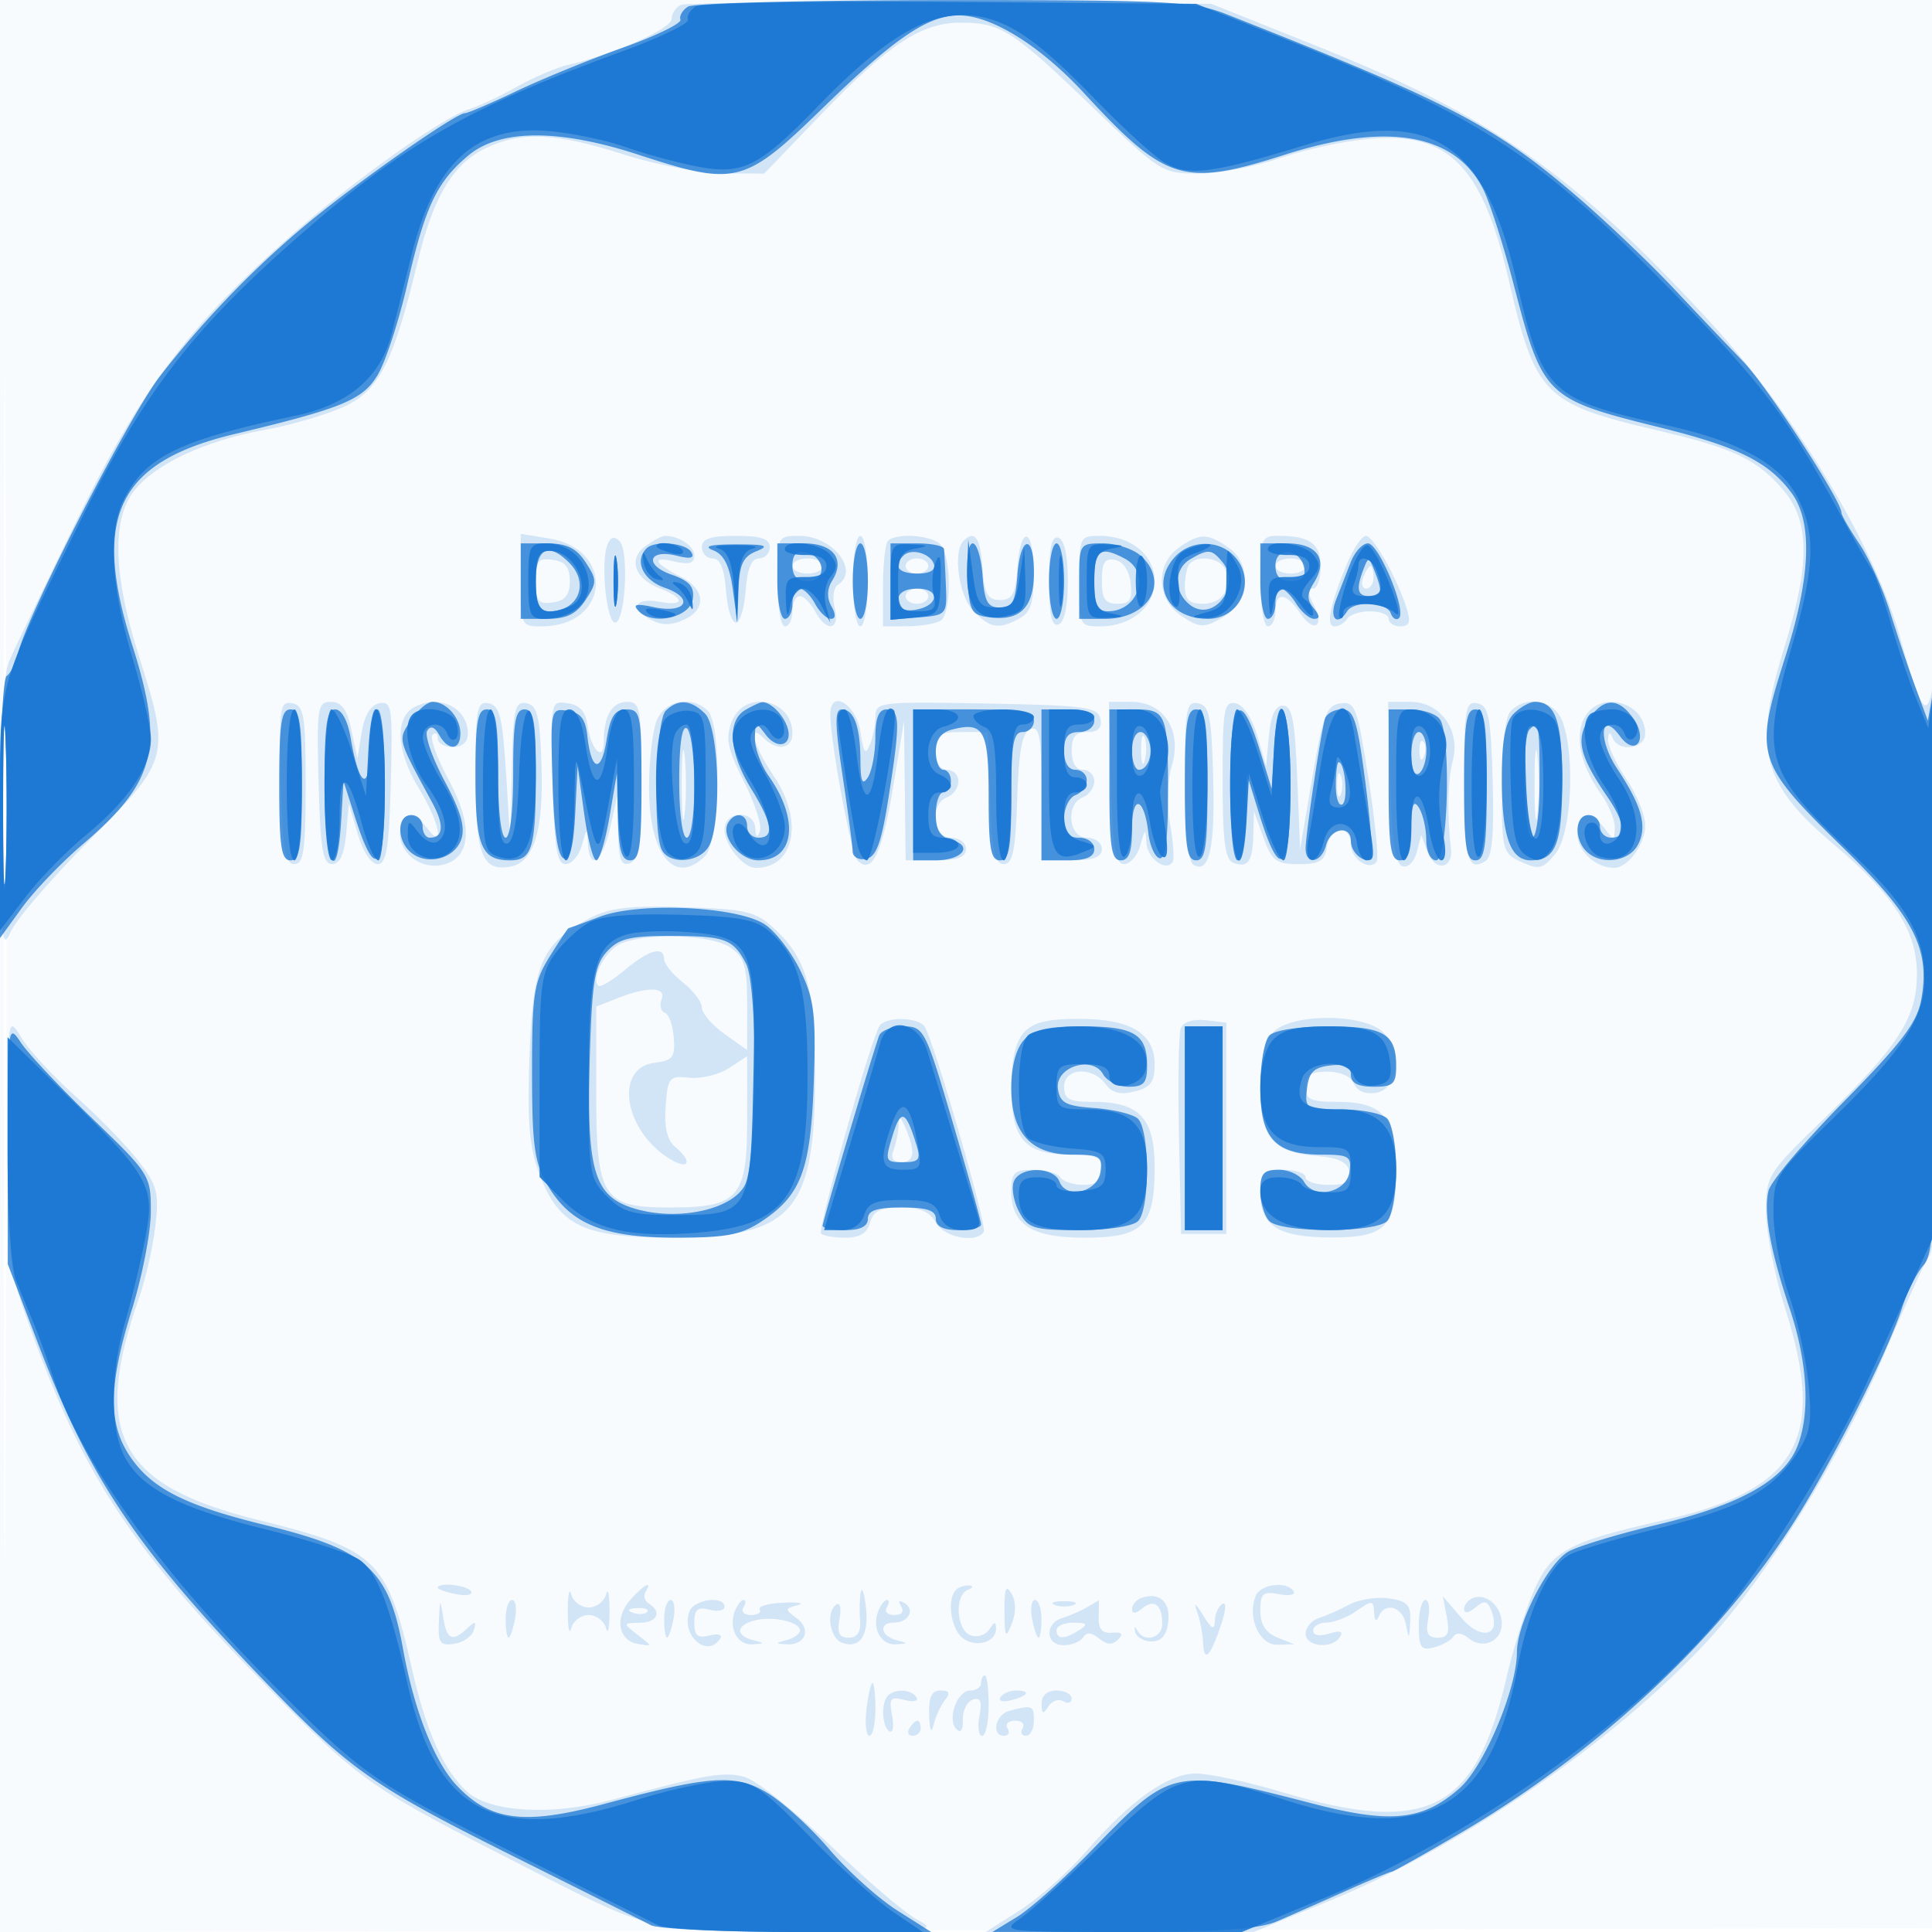 <svg xmlns="http://www.w3.org/2000/svg" width="256" height="256"><path fill="#1976D2" fill-opacity=".035" fill-rule="evenodd" d="M0 128.004v128.004l128.25-.254 128.25-.254.254-127.75L257.008 0H0zm.485.496c0 70.4.119 99.053.265 63.672s.146-92.98 0-128S.485 58.1.485 128.5"/><path fill="#1976D2" fill-opacity=".167" fill-rule="evenodd" d="M90.25.649C89.563.934 89 1.772 89 2.511c0 1.276-7.673 4.677-13.709 6.078-1.535.356-4.591 1.662-6.791 2.902-2.2 1.239-5.077 2.587-6.394 2.994-3.502 1.084-15.251 9.425-23.511 16.69-13.498 11.874-19.994 20.504-28.428 37.767C5.95 77.572 1.938 85.93 1.25 87.516.397 89.483.012 96.133.039 108.449c.034 15.821.202 17.68 1.359 15.051.726-1.65 5.434-7.123 10.461-12.163 10.645-10.671 10.764-11.117 6.508-24.535-3.302-10.414-3.564-17.698-.774-21.522 2.663-3.651 9.354-6.843 17.407-8.304 3.575-.649 8.368-2.052 10.651-3.119 4.606-2.152 6.501-5.909 9.713-19.259 2.065-8.582 4.683-12.918 9.053-14.992 4.702-2.231 9.234-2.013 18.295.881 4.283 1.368 10.209 2.493 13.168 2.5l5.379.013 7.621-7.916c8.929-9.275 13.201-12.075 18.436-12.08 5.276-.005 6.887 1.027 17.389 11.135 9.021 8.684 9.303 8.861 14.094 8.861 2.688 0 7.546-.921 10.794-2.047s8.607-2.281 11.907-2.566c10.494-.908 14.945 3.636 18.443 18.831C203.418 52.312 204.624 53.531 219.5 57c10.242 2.388 13.384 3.885 16.881 8.041 3.418 4.062 3.455 9.766.134 20.459-4.287 13.8-3.186 18.249 6.548 26.456 7.855 6.623 10.937 11.43 10.937 17.054 0 5.875-2.383 9.568-12.531 19.425-7.3 7.089-7.469 7.365-7.456 12.159.007 2.698 1.132 8.411 2.5 12.694 5.566 17.428 1.734 24.124-16.111 28.158-12.664 2.863-14.838 4.045-17.156 9.325-1.142 2.601-2.775 7.781-3.629 11.511-4.043 17.654-10.461 20.952-29.617 15.218-4.594-1.375-9.768-2.5-11.498-2.5q-5.597 0-14.683 10.422c-2.36 2.707-6.298 6.194-8.751 7.75l-4.46 2.828h35.519l10.186-4.191c17.537-7.215 37.569-21.007 49.976-34.408 7.808-8.433 17.701-24.45 23.286-37.699 2.597-6.161 5.305-12.102 6.018-13.202 1.008-1.557 1.274-10.537 1.199-40.5-.053-21.175-.368-36.925-.701-35-.762 4.415-1.619 3.162-4.195-6.134-3.465-12.504-13.741-29.642-25.322-42.23-18.012-19.579-29.02-27.3-52.074-36.525l-14-5.602L126 .321C107.025.217 90.938.365 90.25.649M69 76.869c0 6.036.043 6.131 2.777 6.131 8.973 0 9.823-10.217.97-11.654L69 70.738zm11.47-4.651c-.903 2.353-.109 10.282 1.03 10.282 1.358 0 1.881-9.519.593-10.807-.703-.703-1.215-.538-1.623.525m5.059.137c-2.347 1.716-1.438 4.349 1.945 5.635 3.263 1.241 3.265 2.384.002 1.761-3.277-.627-4.144.821-1.378 2.302 1.597.854 2.789.864 4.6.039 2.953-1.346 2.725-4.073-.475-5.668-3.518-1.754-4.003-2.772-.973-2.046 2.013.483 2.75.282 2.75-.752C92 72.353 89.996 71 88.109 71c-.4 0-1.561.61-2.58 1.355M93 72.5c0 .825.649 1.5 1.443 1.5.982 0 1.54 1.356 1.75 4.25.169 2.338.757 4.25 1.307 4.25s1.138-1.912 1.307-4.25c.21-2.894.768-4.25 1.75-4.25.794 0 1.443-.675 1.443-1.5 0-1.111-1.167-1.5-4.5-1.5s-4.5.389-4.5 1.5m10 4.5c0 3.333.444 6 1 6 .55 0 1-.9 1-2s.434-2 .965-2 1.446.9 2.035 2c1.521 2.841 3.351 2.533 2.605-.439-.337-1.341-.161-2.718.391-3.059 2.979-1.841-.654-6.502-5.067-6.502-2.913 0-2.929.033-2.929 6m10 0c0 3.333.444 6 1 6s1-2.667 1-6-.444-6-1-6-1 2.667-1 6m4.667-5.333c-.367.366-.667 3.066-.667 6V83l3.25-.015c1.787-.009 3.771-.347 4.408-.752 1.382-.88 1.426-8.207.059-9.983-1.012-1.316-5.913-1.721-7.05-.583m10 0c-1.452 1.452-.603 7.397 1.333 9.333 2.269 2.269 3.318 2.435 6.066.965 1.513-.81 1.934-2.115 1.934-6 0-6.056-1.764-6.631-2.193-.715-.251 3.481-.669 4.25-2.307 4.25s-2.056-.769-2.307-4.25c-.292-4.031-1.031-5.079-2.526-3.583M139 77c0 4.489.34 6.053 1.25 5.75.792-.264 1.25-2.372 1.25-5.75s-.458-5.486-1.25-5.75c-.91-.303-1.25 1.261-1.25 5.75m4 0c0 5.893.049 6 2.777 6 4.106 0 7.223-2.589 7.223-6s-3.117-6-7.223-6c-2.728 0-2.777.107-2.777 6m13.223-4.443c-3.188 2.232-2.987 6.897.392 9.11 2.342 1.535 2.891 1.56 5.25.242 3.624-2.024 4.151-7.084.969-9.313-2.84-1.989-3.82-1.995-6.611-.039M167 77c0 3.333.444 6 1 6 .55 0 1-.9 1-2 0-2.643 1.396-2.536 3.269.25 1.84 2.738 3.339 1.755 1.777-1.164-.742-1.386-.769-2.086-.081-2.086.569 0 1.035-1.302 1.035-2.893 0-3.053-1.432-4.107-5.582-4.107-2.289 0-2.418.321-2.418 6m11.484-2.308c-2.276 5.447-2.845 8.308-1.651 8.308.577 0 1.327-.45 1.667-1s1.716-1 3.059-1 2.441.45 2.441 1 .705 1 1.567 1c1.165 0 1.389-.578.872-2.25-1.233-3.989-4.451-9.75-5.446-9.75-.531 0-1.66 1.661-2.509 3.692M71 77c0 2.683.327 3.093 2.25 2.82 1.648-.235 2.25-.989 2.25-2.82s-.602-2.585-2.25-2.82C71.327 73.907 71 74.317 71 77m34-2c0 .55.9 1 2 1s2-.45 2-1-.9-1-2-1-2 .45-2 1m15 0c0 .55.675 1 1.5 1s1.5-.45 1.5-1-.675-1-1.5-1-1.5.45-1.5 1m26 1.927c0 2.439.426 3.073 2.066 3.073 1.663 0 2.005-.535 1.75-2.741-.19-1.654-1.011-2.874-2.066-3.074-1.359-.258-1.75.355-1.75 2.742m11.667-2.26c-.367.366-.667 1.716-.667 3 0 1.794.553 2.333 2.393 2.333 2.558 0 3.909-2.048 2.969-4.5-.587-1.528-3.486-2.042-4.695-.833M169 75c0 .55.9 1 2 1s2-.45 2-1-.9-1-2-1-2 .45-2 1m11.638 1.5c-.316.825-.139 1.5.393 1.5.533 0 .969-.675.969-1.5s-.177-1.5-.393-1.5-.652.675-.969 1.5M120 79c0 .55.675 1 1.5 1s1.5-.45 1.5-1-.675-1-1.5-1-1.5.45-1.5 1M.417 107.5c.001 10.45.149 14.589.329 9.198s.179-13.941-.002-19-.328-.648-.327 9.802m36.798-3.83c.233 8.833.562 10.83 1.785 10.83 1.238 0 1.5-1.832 1.5-10.486 0-9.27-.207-10.526-1.785-10.83-1.638-.316-1.761.546-1.5 10.486m5.001.08c.232 8.763.561 10.75 1.784 10.75 1.022 0 1.617-1.274 1.866-4l.366-4 1.166 4c.676 2.321 1.782 4 2.634 4 1.183 0 1.523-2.104 1.753-10.83.261-9.939.137-10.802-1.5-10.489-1.16.222-1.985 1.564-2.355 3.83l-.571 3.489-.791-3.75c-.581-2.759-1.299-3.75-2.713-3.75-1.795 0-1.904.713-1.639 10.75M54.2 94.2c-1.882 1.882-1.36 5.939 1.326 10.3 2.668 4.332 3.519 8.46 1.082 5.25-1.898-2.5-3.608-2.161-3.608.715 0 2.862 3.127 4.947 6.035 4.024 3.431-1.089 3.591-5.294.424-11.149-1.57-2.903-2.541-5.591-2.157-5.975s.698-.173.698.468c0 .642.9 1.167 2 1.167 1.259 0 2-.667 2-1.8 0-2.404-1.924-4.2-4.5-4.2-1.155 0-2.64.54-3.3 1.2m8.8 8.604c0 10.455.893 12.749 4.677 12.02 3.072-.592 4.352-4.768 4.078-13.313-.214-6.693-.539-8.043-2.005-8.323-1.555-.297-1.771.705-1.939 8.989l-.189 9.323-.561-8.99c-.468-7.501-.851-9.045-2.311-9.323-1.572-.3-1.75.68-1.75 9.617m10.215.872c.229 8.675.574 10.824 1.74 10.824.8 0 1.768-1.125 2.15-2.5.66-2.373.701-2.386.795-.25.166 3.729 1.919 2.534 2.934-2l.952-4.25.107 4.719c.085 3.758.412 4.601 1.607 4.143 1.2-.461 1.5-2.653 1.5-10.969C85 93.862 84.843 93 83.107 93 81.086 93 80 94.846 80 98.282c0 2.819-1.726 1-2.165-2.282-.23-1.714-1.053-2.602-2.62-2.824-2.273-.323-2.283-.271-2 10.5m13.76-8.111c-.536 1.411-.975 5.361-.975 8.778 0 8.938 3.408 13.106 7.429 9.086 1.962-1.962 2.259-17.341.371-19.229-2.146-2.146-5.765-1.423-6.825 1.365m9.963.097c-.829 2.181-.532 3.613 1.64 7.905 1.459 2.883 2.411 5.847 2.116 6.587-.366.919-.561.791-.615-.404-.113-2.504-4.079-2.331-4.079.179 0 2.044 2.47 5.071 4.137 5.071 5.188 0 6.401-6.272 2.363-12.215-2.658-3.911-3.516-7.201-1.3-4.985 1.776 1.776 3.8 1.456 3.8-.6 0-4.66-6.41-5.883-8.062-1.538m13.082-.985c.043 3.887 2.772 18.515 3.612 19.355 1.886 1.886 3.245-.886 4.673-9.535l1.486-8.997.105 9.25L120 114h4c2.889 0 4-.417 4-1.5 0-.833-.889-1.5-2-1.5-2.428 0-2.844-4.462-.5-5.362.825-.316 1.5-1.264 1.5-2.107 0-.842-.675-1.531-1.5-1.531-.933 0-1.5-.944-1.5-2.5 0-2.185.436-2.5 3.461-2.5h3.461l.289 8.75c.231 6.983.592 8.75 1.789 8.75 1.196 0 1.558-1.756 1.788-8.657.215-6.479.655-8.799 1.75-9.219 1.216-.467 1.462.949 1.462 8.407V114h4c2.889 0 4-.417 4-1.5 0-.833-.889-1.5-2-1.5-2.428 0-2.844-4.462-.5-5.362.825-.316 1.5-1.264 1.5-2.107 0-.842-.675-1.531-1.5-1.531-.933 0-1.5-.944-1.5-2.5 0-1.863.528-2.5 2.073-2.5 1.436 0 1.97-.538 1.738-1.75-.298-1.557-1.964-1.781-15.073-2.033-14.046-.27-14.738-.192-14.738 1.668 0 1.073-.331 2.776-.736 3.783-.575 1.431-.849 1.068-1.25-1.657-.555-3.766-4.032-5.798-3.994-2.334m37.196 9.073c.228 8.611.574 10.75 1.739 10.75.8 0 1.768-1.125 2.15-2.5.62-2.229.706-2.268.795-.357.098 2.107 2.613 3.954 3.478 2.555.243-.394.086-2.661-.349-5.04-.468-2.556-.369-5.699.241-7.686 1.412-4.6-1.023-8.472-5.327-8.472h-3.011zm9.784-.382c0 6.635.41 10.767 1.112 11.201 2.114 1.307 2.895-2.107 2.642-11.557-.217-8.123-.506-9.537-2.004-9.824-1.577-.302-1.75.705-1.75 10.18m5-.048c0 8.056.323 10.59 1.402 11.004 1.944.746 2.586-.152 2.674-3.741l.076-3.083 1.263 3.5c1.108 3.069 1.683 3.5 4.674 3.5 2.776 0 3.47-.419 3.731-2.25.386-2.72 3.18-3.034 3.18-.357 0 1.961 2.562 3.624 3.427 2.225.27-.437-.226-5.39-1.103-11.008-1.469-9.42-1.757-10.19-3.708-9.912-1.848.264-2.32 1.505-3.728 9.802l-1.612 9.5-.388-9.5c-.311-7.605-.687-9.5-1.888-9.5-1.022 0-1.617 1.274-1.866 4l-.366 4-1.164-3.992c-.689-2.363-1.865-4.127-2.884-4.323-1.538-.297-1.72.774-1.72 10.135m22.216.349c.206 7.731.646 10.789 1.6 11.105.745.247 1.575-.554 1.913-1.845l.596-2.282.836 2.26c.982 2.653 3.447 2.244 3.102-.515-.537-4.293-.437-9.057.245-11.64 1.048-3.975-1.663-7.752-5.565-7.752h-3.011zm9.784-.301c0 10.451.462 12.2 2.836 10.733.885-.547 1.158-3.601.952-10.672-.247-8.504-.536-9.953-2.038-10.241-1.577-.302-1.75.705-1.75 10.18m6.2-9.168c-.752.752-1.2 4.494-1.2 10.021 0 8.545.082 8.859 2.617 10.014 2.311 1.053 2.839.92 4.5-1.132 2.111-2.606 2.647-12.963.908-17.538-1.06-2.788-4.679-3.511-6.825-1.365m9.75.893c-1.336 2.496-.536 6.275 2.116 10 1.064 1.494 1.92 3.546 1.902 4.561-.03 1.747-.103 1.752-1.36.096-1.898-2.5-3.608-2.161-3.608.715 0 2.282 2.415 4.535 4.863 4.535 1.84 0 4.137-3.123 4.137-5.624 0-1.365-1.125-4.138-2.5-6.161-1.375-2.024-2.464-4.362-2.421-5.197.053-1.027.242-1.114.583-.268.794 1.967 4.338 1.518 4.338-.55 0-4.245-6.057-5.83-8.05-2.107M90.336 104c0 4.125.177 5.813.392 3.75s.216-5.437 0-7.5c-.215-2.062-.392-.375-.392 3.75m60.859-4.5c.02 1.65.244 2.204.498 1.231s.237-2.323-.037-3-.481.119-.461 1.769m52.141 4.5c0 4.125.177 5.813.392 3.75s.216-5.437 0-7.5c-.215-2.062-.392-.375-.392 3.75m-15.257-4.417c.048 1.165.285 1.402.604.605.289-.722.253-1.585-.079-1.917s-.568.258-.525 1.312M177.158 104c0 1.375.227 1.938.504 1.25.278-.687.278-1.812 0-2.5-.277-.687-.504-.125-.504 1.25m-99.087 17.703c-6.306 3.305-7.497 6.076-7.92 18.412-.297 8.697-.014 11.956 1.351 15.53 2.597 6.8 5.841 8.348 17.498 8.348 15.98 0 19-3.417 19-21.493 0-11.606-1.078-15.464-5.45-19.5-2.413-2.228-3.706-2.532-11.879-2.797-7.302-.237-9.87.069-12.6 1.5m4.267 3.296c-2.03.818-4.081 4.591-3.055 5.617.256.257 1.825-.677 3.486-2.075 3.207-2.699 5.231-3.254 5.231-1.435 0 .608 1.125 1.991 2.5 3.073s2.5 2.578 2.5 3.325 1.35 2.321 3 3.496l3 2.136v-6.011c0-5.079-.345-6.253-2.223-7.568-2.417-1.693-10.819-2.018-14.439-.558m-.588 7.3L79 133.386v11.307c0 14.01.828 15.307 9.777 15.307C97.858 160 99 158.706 99 148.42v-8.466l-2.405 1.576c-1.323.866-3.685 1.439-5.25 1.273-2.672-.285-2.863-.054-3.145 3.783-.202 2.763.203 4.504 1.25 5.373 2.542 2.109 1.755 3.222-1.001 1.416-5.882-3.854-6.976-11.951-1.697-12.559 2.374-.273 2.718-.723 2.527-3.306-.122-1.645-.659-3.137-1.194-3.315s-.725-.97-.422-1.76c.652-1.698-1.816-1.755-5.913-.136M1.004 151.131c-.004 16.448.034 16.733 3.419 26 6.878 18.826 13.365 28.523 31.095 46.479 12.487 12.647 13.18 13.128 34.919 24.202 16.214 8.259 15.78 8.161 36.063 8.133 17.027-.024 17.838-.111 15-1.609-1.65-.871-6.848-5.322-11.551-9.891-4.721-4.587-9.815-8.624-11.375-9.016-2.787-.699-4.838-.341-17.519 3.059-7.911 2.121-16.126 1.662-19.146-1.069-3.142-2.842-5.456-8.006-7.352-16.407-3.247-14.392-4.622-15.715-20.393-19.62-18.4-4.556-22.06-11.389-15.747-29.399.867-2.471 1.841-6.743 2.166-9.493.524-4.44.273-5.411-2.246-8.676-1.56-2.023-5.27-5.84-8.244-8.484-2.973-2.644-6.234-6.165-7.246-7.824-1.833-3.006-1.84-2.96-1.843 13.615m115.53-15.185c-1.213 1.962-8.256 26.999-7.74 27.515.297.296 1.762.539 3.256.539 1.876 0 2.879-.619 3.24-2 .399-1.527 1.364-2 4.081-2 2.535 0 3.866.575 4.629 2 1.048 1.959 5.388 2.799 6.358 1.23.466-.755-6.545-25.105-7.825-27.177-.81-1.31-5.208-1.388-5.999-.107m19.121.883c-1.119 1.236-1.655 3.615-1.655 7.345 0 6.783 1.812 8.826 7.829 8.826 3.504 0 4.171.32 4.171 2 0 1.454-.667 2-2.441 2-1.343 0-2.719-.45-3.059-1s-1.941-1-3.559-1c-2.566 0-2.941.363-2.941 2.845 0 4.422 2.723 6.155 9.674 6.155 7.775 0 9.326-1.542 9.326-9.272 0-6.595-2.01-8.728-8.223-8.728-3.11 0-3.777-.353-3.777-2 0-2.501 3.738-2.741 5.484-.353.855 1.17 1.975 1.455 3.86.981 2.117-.531 2.656-1.259 2.656-3.59 0-4.135-3.173-6.038-10.068-6.038-4.177 0-6.048.47-7.277 1.829m20.808-.593c-.289.753-.399 7.196-.244 14.317l.281 12.947h6v-28l-2.756-.317c-1.654-.19-2.966.231-3.281 1.053m12.192.593c-1.119 1.236-1.655 3.615-1.655 7.345 0 6.576 1.622 8.526 7.492 9.002 2.847.231 4.086.826 4.323 2.074.258 1.359-.355 1.75-2.742 1.75-1.69 0-3.073-.45-3.073-1s-1.35-1-3-1c-2.696 0-3 .318-3 3.14 0 4.27 2.393 5.79 9.179 5.828 7.455.042 8.821-1.333 8.821-8.884 0-7.062-1.743-9.084-7.829-9.084-3.504 0-4.171-.32-4.171-2 0-1.539.667-2 2.893-2 1.707 0 3.14.644 3.496 1.57.361.942 1.504 1.442 2.857 1.25 2.93-.416 3.638-5.185 1.174-7.908-2.416-2.67-12.373-2.726-14.765-.083m-49.585 12.339c-.038.918-.343 2.38-.677 3.25-.398 1.038-.055 1.582 1 1.582 1.752 0 1.941-1.396.607-4.5-.687-1.598-.874-1.665-.93-.332M58 210.383c0 .211 1.111.596 2.47.856 1.358.26 2.232.087 1.941-.383-.512-.829-4.411-1.246-4.411-.473m17.232 3.117c0 2.2.206 3.213.457 2.25.252-.963 1.292-1.75 2.311-1.75s2.059.787 2.311 1.75.457-.05.457-2.25-.206-3.213-.457-2.25c-.252.963-1.292 1.75-2.311 1.75s-2.059-.787-2.311-1.75-.457.05-.457 2.25m8.335-1.574c-2.173 2.402-1.688 5.437.944 5.902 1.978.35 1.978.343-.011-1.206-1.979-1.542-1.977-1.559.25-1.59 2.329-.033 3.013-1.443 1.234-2.542-.559-.346-.758-1.047-.441-1.559.985-1.594-.15-1.022-1.976.995m30.482-.926c-.149.825-.188 2.512-.088 3.75.123 1.517-.368 2.25-1.506 2.25-1.256 0-1.567-.632-1.216-2.47.26-1.358.087-2.232-.383-1.941-1.445.893-.948 4.438.711 5.075 2.36.906 3.627-1.011 3.166-4.787-.227-1.857-.535-2.702-.684-1.877m12.618-.333c-1.201 1.2-.699 5.061.82 6.322 1.719 1.427 4.52.674 4.498-1.208-.012-.958-.239-.929-.899.115-.486.767-1.605 1.119-2.485.781-1.89-.725-2.156-5.286-.351-6.015.698-.281.771-.539.167-.583-.596-.043-1.384.221-1.75.588m6.427 2.833c.029 3.499.15 3.707.97 1.662.59-1.474.578-2.952-.033-4-.74-1.267-.962-.712-.937 2.338m33.267-1.998c-1.107 2.884.528 6.502 2.908 6.435l2.231-.064-2.25-.904c-1.539-.619-2.25-1.741-2.25-3.553 0-2.278.346-2.583 2.47-2.177 1.358.26 2.232.087 1.941-.383-.876-1.418-4.433-.963-5.05.646m-15.111.229c-.687.239-1.25.903-1.25 1.475 0 .682.462.656 1.342-.075 1.592-1.321 2.658-.505 2.658 2.036 0 1.942-2.482 2.542-3.342.808-.279-.564-.392-.451-.25.25s1.121 1.275 2.175 1.275c1.325 0 2.011-.81 2.221-2.622.306-2.641-1.195-3.97-3.554-3.147m27.555.876c-1.268.685-3.092 1.489-4.055 1.788s-1.75 1.231-1.75 2.074c0 1.759 3.538 2.087 4.566.424.461-.745-.011-.887-1.441-.433-1.261.4-2.125.241-2.125-.393 0-.587.8-1.067 1.777-1.067.978 0 2.778-.701 4-1.557 2.05-1.435 2.229-1.416 2.302.25.046 1.05.29 1.283.583.557.831-2.058 3.167-1.414 3.632 1 .387 2.01.448 1.969.57-.387.113-2.194-.357-2.708-2.809-3.068-1.62-.238-3.982.128-5.25.812m16.445-.889c-.687.247-1.25.916-1.25 1.488 0 .631.584.554 1.488-.196 1.209-1.003 1.61-.919 2.133.445 1.283 3.342-1.356 3.965-3.962.935l-2.475-2.877.525 2.743c.408 2.138.142 2.744-1.209 2.744-1.309 0-1.616-.611-1.255-2.5.263-1.375.09-2.5-.384-2.5-.473 0-.861 1.533-.861 3.406 0 2.923.286 3.332 2.016 2.88 1.108-.29 2.273-.945 2.589-1.455.335-.543 1.154-.446 1.971.232 1.876 1.557 4.424.457 4.424-1.909 0-2.255-1.983-4.071-3.75-3.436m-137.1 3.102c-.13 2.874.141 3.276 2.022 3 1.194-.176 2.375-.995 2.625-1.82.366-1.211.197-1.259-.872-.25-1.996 1.883-2.75 1.531-3.209-1.5-.379-2.506-.43-2.456-.566.57m8.85-.32c0 1.375.173 2.5.383 2.5s.599-1.125.862-2.5.09-2.5-.384-2.5c-.473 0-.861 1.125-.861 2.5m21 0c0 1.375.173 2.5.383 2.5s.599-1.125.862-2.5.09-2.5-.384-2.5c-.473 0-.861 1.125-.861 2.5m3.362-1c-1.216 3.169 2.384 6.339 4.08 3.593.309-.498-.34-.671-1.441-.383-1.56.408-2.001.031-2.001-1.71s.441-2.118 2-1.71c1.1.287 2 .115 2-.384 0-1.522-4.024-1.007-4.638.594m6 0c-.866 2.257.348 4.515 2.357 4.384 1.669-.109 1.671-.145.031-.573-2.346-.613-2.217-1.956.25-2.601 2.372-.62 6 .186 6 1.333 0 .446-.787 1.016-1.75 1.268-1.578.412-1.584.468-.059.573 2.5.171 3.374-1.998 1.39-3.449-1.623-1.187-1.618-1.289.097-1.741 1.002-.264.178-.416-1.831-.337s-3.444.481-3.191.893-.266.75-1.156.75-1.34-.45-1-1 .352-1 .028-1c-.325 0-.85.675-1.166 1.5m19 0c-.866 2.257.348 4.515 2.357 4.384 1.669-.109 1.671-.145.031-.573-2.106-.551-2.341-2.311-.309-2.311 1.945 0 2.873-1.688 1.421-2.585-.731-.452-.903-.291-.457.43.427.691.063 1.155-.905 1.155-.89 0-1.34-.45-1-1s.352-1 .028-1c-.325 0-.85.675-1.166 1.5m20.393 1c.263 1.375.651 2.5.862 2.5s.383-1.125.383-2.5-.388-2.5-.861-2.5c-.474 0-.647 1.125-.384 2.5m2.995-1.838c.688.278 1.813.278 2.5 0 .688-.277.125-.504-1.25-.504s-1.937.227-1.25.504m4.25.325c-.825.478-2.287 1.112-3.25 1.409-2.381.736-2.229 3.604.191 3.604 1.068 0 2.233-.472 2.589-1.049.441-.713 1.113-.662 2.101.158 1.028.853 1.766.894 2.518.142s.52-1.018-.792-.908c-1.326.112-1.834-.487-1.778-2.093.044-1.238.044-2.224 0-2.191-.043.032-.754.45-1.579.928m14.595.513c.403 1.1.771 2.99.819 4.2.106 2.718.97 1.828 2.409-2.484.636-1.905.694-3.035.137-2.691-.528.326-.976 1.354-.995 2.284-.027 1.255-.431 1.046-1.57-.809-.968-1.578-1.263-1.763-.8-.5m-74.782.183c.721.289 1.584.253 1.916-.079s-.258-.568-1.312-.525c-1.165.048-1.402.285-.604.604M140 216c0 1.253 1.061 1.253 3 0 1.213-.784 1.069-.972-.75-.985-1.238-.008-2.25.435-2.25.985m-10 7c0 .55-.645 1-1.433 1-1.75 0-3.123 3.844-1.833 5.134.576.576.9.099.849-1.25-.046-1.2.543-2.398 1.309-2.663 1.031-.357 1.261.199.888 2.148-.276 1.447-.115 2.631.359 2.631.473 0 .861-1.8.861-4s-.225-4-.5-4-.5.45-.5 1m-15.19 3.5c-.225 1.925-.049 3.5.391 3.5.439 0 .799-1.575.799-3.5s-.176-3.5-.391-3.5c-.214 0-.574 1.575-.799 3.5m2.857-1.833c-.951.951-.825 4.117.189 4.744.47.291.629-.653.353-2.096-.437-2.288-.226-2.553 1.646-2.063 1.181.309 1.896.153 1.587-.345-.655-1.061-2.817-1.199-3.775-.24m5.449 2.583c.076 2.134.285 2.563.608 1.25.27-1.1.948-2.562 1.506-3.25.733-.903.565-1.25-.608-1.25-1.187 0-1.591.871-1.506 3.25m9.442-2.343c-.309.498.34.671 1.441.383 2.335-.611 2.63-1.29.56-1.29-.793 0-1.693.408-2.001.907m5.457.843c.012 1.384.198 1.462.889.372.48-.758 1.373-1.069 1.984-.691.612.378 1.112.21 1.112-.372s-.9-1.059-2-1.059c-1.244 0-1.994.662-1.985 1.75m-4.265.939c-1.872.49-2.461 3.311-.691 3.311.582 0 .781-.45.441-1s.11-1 1-1 1.34.45 1 1-.141 1 .441 1 1.059-.9 1.059-2c0-2.038-.183-2.112-3.25-1.311M120.5 229c-.34.55-.141 1 .441 1s1.059-.45 1.059-1-.198-1-.441-1-.719.45-1.059 1"/><path fill="#1976D2" fill-opacity=".761" fill-rule="evenodd" d="M91.165.877c-.735.466-1.185 1.242-1 1.726.184.483-3.265 2.161-7.665 3.727s-10.746 4.158-14.101 5.759S61.981 15 61.594 15C60.476 15 49.104 22.882 42 28.581c-7.389 5.928-14.752 13.455-20.817 21.283C17.142 55.079 3.738 81.21 2.43 86.424c-.358 1.427-1.052 2.842-1.541 3.144S0 97.809 0 107.209V124.3l2.91-4.017c1.6-2.209 5.221-5.989 8.045-8.4 9.767-8.336 10.878-12.83 6.545-26.482-5.39-16.983-1.877-24.197 13.582-27.889 14.234-3.401 16.949-4.515 18.928-7.77 1.044-1.716 2.814-7.097 3.933-11.96 2.406-10.448 3.912-13.641 8.098-17.163 4.188-3.524 11.998-3.565 22.556-.119 12.924 4.219 14.025 3.938 24.478-6.237 9.39-9.141 13.788-12.151 17.859-12.221 4.317-.074 10.833 3.938 16.686 10.275 10.884 11.784 13.164 12.483 26.668 8.17 13.511-4.315 22.436-2.788 26.195 4.48.869 1.68 2.716 7.437 4.104 12.794 3.824 14.746 4.206 15.122 19.182 18.831 10.508 2.602 14.542 4.594 17.594 8.688 2.84 3.81 2.595 11.036-.73 21.522-4.276 13.483-4.085 14.11 7.901 25.833 9.122 8.922 11.28 13.213 10.021 19.924-.555 2.958-2.707 5.781-10.173 13.344-5.207 5.276-9.723 10.609-10.035 11.851-.701 2.794.219 7.953 2.78 15.593 2.419 7.218 2.783 14.11.973 18.441-1.862 4.455-7.708 7.681-18.607 10.27-4.92 1.168-10.128 2.736-11.575 3.484-2.71 1.402-6.918 9.536-6.918 13.372 0 4.878-4.355 15.191-7.629 18.065-4.834 4.244-9.039 4.693-19.239 2.056-18.764-4.853-18.846-4.836-29.365 6.023-3.704 3.823-8.204 7.847-10 8.943l-3.267 1.992 17.216.003c12.637.003 18.09-.372 20.5-1.411a910 910 0 0 0 9.061-4c3.178-1.422 5.948-2.585 6.156-2.585.209 0 4.359-2.335 9.223-5.189 17.728-10.402 33.732-25.241 43.625-40.451 5.084-7.815 12.828-23.073 14.752-29.063.671-2.089 1.95-4.631 2.843-5.651 1.435-1.638 1.636-6.364 1.726-40.5.056-21.255-.181-37.071-.526-35.146l-.627 3.5-1.661-4.5c-.914-2.475-2.433-6.975-3.376-10-.942-3.025-2.77-7.067-4.063-8.982S244 68.259 244 67.921c0-1.578-9.909-16.82-13.011-20.011a1007 1007 0 0 1-9.198-9.668c-3.14-3.343-8.841-8.774-12.67-12.069-11.073-9.53-16.924-12.581-46.504-24.247-4.471-1.763-7.637-1.925-37.5-1.911-17.94.009-33.218.397-33.952.862M69 77v5h3.477c2.605 0 3.888-.627 5.115-2.5 1.517-2.316 1.517-2.684 0-5-1.227-1.873-2.51-2.5-5.115-2.5H69zm12.3 0c0 3.025.187 4.263.416 2.75s.229-3.987 0-5.5-.416-.275-.416 2.75m4.367-4.333c-1.652 1.652-.472 4.205 2.408 5.209 4.004 1.396 2.857 3.477-1.42 2.577-2.412-.507-2.889-.385-2.027.52 1.872 1.964 6.825.855 7.176-1.606.231-1.617-.453-2.398-2.825-3.224-3.683-1.285-3.05-3.45.731-2.501 1.815.456 2.377.307 1.88-.496-.765-1.238-4.835-1.567-5.923-.479m8.833.248c1.424.552 2.173 2.044 2.6 5.18l.6 4.405.15-4.282c.12-3.43.598-4.463 2.4-5.187 1.786-.718 1.219-.903-2.75-.897-3.424.004-4.369.251-3 .781M103 77c0 2.75.45 5 1 5s1-.9 1-2 .434-2 .965-2 1.446.9 2.035 2 1.527 2 2.085 2c.658 0 .683-.593.072-1.685-.607-1.083-.568-2.285.108-3.367 1.77-2.835.175-4.948-3.734-4.948H103zm10 0c0 2.75.45 5 1 5s1-2.25 1-5-.45-5-1-5-1 2.25-1 5m5 .06v5.061l3.75-.311c3.689-.305 3.747-.375 3.584-4.31-.092-2.2-.204-4.338-.25-4.75S123.425 72 121.5 72H118zm10.195-.31c.281 4.377.526 4.775 3.115 5.072 3.919.45 5.69-1.401 5.69-5.944 0-5.253-1.808-4.946-2.193.372-.251 3.481-.669 4.25-2.307 4.25s-2.056-.769-2.307-4.25c-.17-2.338-.757-4.25-1.305-4.25-.566 0-.866 2.055-.693 4.75M139 77c0 2.75.45 5 1 5s1-2.25 1-5-.45-5-1-5-1 2.25-1 5m4 0v5h3.429c5.828 0 8.591-4.862 4.742-8.345-1.006-.91-3.256-1.655-5-1.655-3.139 0-3.171.051-3.171 5m12.655-3.171c-3.298 3.644-.871 8.171 4.381 8.171 4.468 0 6.578-5.243 3.393-8.429-2.108-2.107-5.743-1.987-7.774.258M167 77c0 2.75.45 5 1 5s1-.9 1-2 .342-2 .759-2c.418 0 1.322.9 2.009 2s1.75 2 2.363 2c.788 0 .768-.416-.066-1.422-.908-1.094-.9-1.87.035-3.367 1.924-3.08.464-5.211-3.569-5.211H167zm11.975-2.5-1.95 5c-.951 2.437.183 3.59 1.475 1.5.882-1.427 5.248-1.239 5.78.25.245.688.737.983 1.093.657 1.041-.955-2.676-9.907-4.113-9.907-.72 0-1.748 1.125-2.285 2.5M71 77c0 3.185.367 4 1.8 4 3.839 0 5.353-3.704 2.629-6.429C72.614 71.756 71 72.641 71 77m34-2.073c0 1.431.642 2.073 2.073 2.073 2.563 0 2.272-3.31-.334-3.812-1.2-.231-1.739.308-1.739 1.739m14.701-1.295c-1.406 1.406-.642 2.368 1.882 2.368 1.622 0 2.429-.465 2.167-1.25-.481-1.446-3.02-2.147-4.049-1.118M145 77c0 3.185.367 4 1.8 4 4.056 0 5.72-5.116 2.266-6.965C145.784 72.279 145 72.851 145 77m12.75-2.92c-2.18 1.27-2.262 4.25-.166 5.99 3.117 2.587 7.024-2.428 4.376-5.618-1.409-1.698-1.864-1.738-4.21-.372m11.25.847c0 1.431.642 2.073 2.073 2.073s1.97-.539 1.739-1.739c-.502-2.606-3.812-2.897-3.812-.334m11.675.478c-1.029 2.682-.82 3.595.825 3.595 1.643 0 1.738-.535.605-3.427-.701-1.788-.804-1.8-1.43-.168M119 79.57c0 1.042.729 1.462 2.172 1.25 3.201-.472 3.544-2.82.411-2.82-1.68 0-2.583.549-2.583 1.57M.411 107c0 9.625.15 13.563.334 8.75.183-4.813.183-12.688 0-17.5-.184-4.812-.334-.875-.334 8.75m54.021-11.536c-1.732 2.642-1.832 2.259 2.88 10.964 1.573 2.906 1.438 4.572-.371 4.572-.518 0-.941-.675-.941-1.5s-.675-1.5-1.5-1.5c-1.914 0-1.952 3.38-.055 4.954 2.127 1.765 5.718.87 6.646-1.657.595-1.617.017-3.687-2.174-7.792-1.64-3.074-2.681-6.079-2.311-6.676.438-.709.987-.521 1.582.543C59.402 99.541 61 99.443 61 97.2c0-2.095-1.842-4.2-3.677-4.2-.702 0-2.003 1.109-2.891 2.464M88.2 94.2c-1.251 1.251-1.709 15.311-.593 18.218.85 2.216 5.11 1.98 6.358-.352 1.688-3.154 1.305-15.653-.536-17.495-1.879-1.879-3.599-2.001-5.229-.371m10.55-.12c-2.456 1.431-2.139 5.686.776 10.42 2.828 4.591 3.114 6.5.974 6.5-.825 0-1.5-.675-1.5-1.5 0-1.687-1.564-2.015-2.487-.521-1.1 1.78 1.474 5.021 3.987 5.021 4.787 0 5.445-5.365 1.369-11.154-1.028-1.46-1.855-3.71-1.837-5 .03-2.227.103-2.252 1.433-.496 1.653 2.182 3.728 1.347 2.814-1.132-.606-1.644-2.219-3.204-3.279-3.172-.275.008-1.287.473-2.25 1.034m101.821.491C199.442 95.7 199 98.112 199 103.137c0 7.668 1.128 10.863 3.835 10.863 3.307 0 4.165-2.164 4.165-10.5 0-7.941-.884-10.5-3.629-10.5-.675 0-1.935.707-2.8 1.571m9.925.794c-1.713 2.615-1.174 4.856 2.438 10.135 2.433 3.556 2.633 5.5.566 5.5-.825 0-1.5-.675-1.5-1.5s-.675-1.5-1.5-1.5c-1.794 0-1.989 3.111-.3 4.8 1.874 1.874 5.615 1.415 6.82-.838 1.297-2.423.563-5.124-2.757-10.141-2.566-3.878-2.203-7.827.393-4.276 2.027 2.771 3.76.494 1.778-2.336-1.999-2.854-4-2.802-5.938.156M37 104c0 8.222.267 10 1.5 10s1.5-1.778 1.5-10-.267-10-1.5-10-1.5 1.778-1.5 10m6 0c0 10.428 1.659 14.001 2.206 4.75l.31-5.25 1.581 4.946c2.665 8.336 3.903 6.952 3.903-4.363C51 98.028 50.601 94 50 94c-.55 0-1.007 2.362-1.015 5.25-.017 5.855-1.424 5.03-2.524-1.48-.385-2.279-1.195-3.77-2.049-3.77C43.29 94 43 96.054 43 104m20-1.2c0 9.32.771 11.2 4.593 11.2 2.925 0 3.407-1.64 3.407-11.582C71 95.602 70.715 94 69.5 94s-1.5 1.611-1.5 8.5c0 5-.412 8.5-1 8.5s-1-3.5-1-8.5c0-6.889-.284-8.5-1.5-8.5-1.22 0-1.5 1.644-1.5 8.8m10.213.795c.191 6.469.69 9.877 1.488 10.141.828.274 1.298-1.559 1.517-5.919l.317-6.317.862 6.25c.474 3.438 1.202 6.25 1.619 6.25.416 0 1.2-2.588 1.742-5.75l.985-5.75.129 5.75c.098 4.387.483 5.75 1.628 5.75 1.233 0 1.5-1.778 1.5-10 0-9.314-.136-10-1.988-10-1.552 0-2.131.893-2.638 4.062-.712 4.452-2.032 4.16-2.547-.562-.244-2.242-.905-3.082-2.614-3.324-2.265-.322-2.284-.23-2 9.419m38.428-.845c.724 4.813 1.326 9.345 1.337 10.073.012.728.809 1.172 1.772.988 1.345-.259 2.025-2.069 2.937-7.824C119.307 95.774 119.279 94 117.5 94c-1.064 0-1.504 1.09-1.515 3.75-.009 2.063-.452 4.425-.985 5.25-.723 1.119-.973.568-.985-2.168-.019-4.529-.848-6.832-2.459-6.832-.968 0-.949 1.871.085 8.75M121 104v10h2.941c3.555 0 5.096-1.916 2.16-2.684-1.522-.398-2.101-1.344-2.101-3.433 0-1.585.45-2.883 1-2.883s1-.675 1-1.5-.45-1.5-1-1.5-1-1.073-1-2.383c0-1.579.708-2.569 2.096-2.932 4.278-1.119 4.904.021 4.904 8.922 0 6.794.286 8.393 1.5 8.393 1.216 0 1.5-1.611 1.5-8.5s.284-8.5 1.5-8.5c.825 0 1.5-.675 1.5-1.5 0-1.208-1.556-1.5-8-1.5h-8zm17 0v10h3.5c2.444 0 3.5-.452 3.5-1.5 0-.833-.889-1.5-2-1.5-1.473 0-2-.667-2-2.531 0-1.393.675-2.791 1.5-3.107s1.5-1.203 1.5-1.969-.675-1.393-1.5-1.393c-.933 0-1.5-.944-1.5-2.5 0-1.833.533-2.5 2-2.5 1.111 0 2-.667 2-1.5 0-1.048-1.056-1.5-3.5-1.5H138zm9 0c0 8.222.267 10 1.5 10 1.095 0 1.5-1.133 1.5-4.2 0-4.669 1.633-4.201 2.173.623.18 1.607.83 3.088 1.445 3.289.763.25 1.128-2.271 1.148-7.923.039-11.182-.184-11.789-4.333-11.789H147zm10 0c0 8.222.267 10 1.5 10s1.5-1.778 1.5-10-.267-10-1.5-10-1.5 1.778-1.5 10m6-.083c0 6.055.399 10.083 1 10.083.55 0 1.044-2.588 1.098-5.75l.098-5.75 1.676 5.425c2.772 8.973 4.128 7.712 4.128-3.842 0-10.485-1.662-14.14-2.198-4.833l-.302 5.25-1.511-4.92c-2.615-8.517-3.989-7.023-3.989 4.337m12.562-8.667c-.543 1.814-2.562 15.358-2.562 17.193 0 2.255 2.094 1.913 2.71-.443.597-2.284 3.29-2.741 3.29-.559 0 1.555 1.806 3.086 2.648 2.245.283-.284-.05-4.829-.74-10.101-1.076-8.225-1.517-9.585-3.112-9.585-1.022 0-2.027.563-2.234 1.25M184 104c0 8.222.267 10 1.5 10 1.096 0 1.504-1.146 1.515-4.25.012-3.112.275-3.849.985-2.75.533.825.976 2.737.985 4.25.008 1.58.567 2.75 1.313 2.75 1.6 0 2.009-16.807.456-18.75-.549-.687-2.294-1.25-3.876-1.25H184zm10 0c0 8.222.267 10 1.5 10s1.5-1.778 1.5-10-.267-10-1.5-10-1.5 1.778-1.5 10m-104-.559c0 4.373.422 7.559 1 7.559.571 0 1-2.98 1-6.941 0-3.818-.45-7.219-1-7.559-.633-.391-1 2.156-1 6.941m112.667-6.774c-1.08 1.08-.772 14.333.333 14.333.578 0 1-3.167 1-7.5 0-7.531-.104-8.063-1.333-6.833M150 99.5c0 1.375.412 2.5.917 2.5 1.171 0 1.925-2.128 1.329-3.75-.796-2.165-2.246-1.358-2.246 1.25m37 .559c0 1.785.417 2.802 1 2.441.55-.34 1-1.716 1-3.059S188.55 97 188 97s-1 1.377-1 3.059m-10 4c0 1.682.39 2.818.866 2.524.805-.498.366-5.583-.483-5.583-.21 0-.383 1.377-.383 3.059m-97.5 17.404c-2.2.829-4.076 1.514-4.168 1.522s-1.218 1.703-2.5 3.765c-2.09 3.361-2.332 4.944-2.332 15.25 0 9.75.309 12.033 2.034 15 3.01 5.18 7.441 6.997 17.068 6.998 6.786.002 8.654-.37 11.5-2.285 5.094-3.429 6.334-6.831 6.731-18.459.302-8.873.062-10.84-1.791-14.668-1.177-2.431-3.298-5.179-4.713-6.106-3.643-2.387-16.593-2.99-21.829-1.017m.905 4.642c-1.597 1.765-1.961 4.017-2.253 13.939-.445 15.167.534 18.482 5.939 20.101 5.719 1.714 12.963.156 14.622-3.145 1.634-3.249 1.742-26.268.137-29.316-1.721-3.271-2.755-3.652-9.945-3.669-5.446-.012-6.927.352-8.5 2.09M1.022 151.5l.009 16 3.917 10.283c6.894 18.098 12.883 27.066 29.895 44.763 11.679 12.15 14.363 14.029 34.157 23.906 8.525 4.254 16.281 8.143 17.236 8.641.955.499 9.706.907 19.446.907h17.71l-4.532-2.874c-2.493-1.581-6.518-5.207-8.946-8.058s-6.097-6.203-8.153-7.448c-4.316-2.613-7.505-2.404-21.761 1.429-10.486 2.82-15.042 2.246-19.472-2.45-2.97-3.15-5.674-10.018-7.124-18.099-1.891-10.536-4.754-13.117-18.196-16.402-10.664-2.606-15.071-4.834-17.958-9.083-2.952-4.344-2.89-9.452.235-19.515 1.367-4.4 2.492-10.209 2.5-12.909.015-4.822-.123-5.041-7.735-12.361-4.262-4.098-8.535-8.639-9.493-10.091-1.695-2.566-1.744-2.195-1.735 13.361m115.46-14.25c-.915 2.516-7.482 24.605-7.482 25.169 0 .319 1.35.581 3 .581q3 0 3-1.5c0-1.111 1.167-1.5 4.5-1.5s4.5.389 4.5 1.5q0 1.5 3 1.5c1.65 0 3-.336 3-.747s-1.687-6.484-3.75-13.497c-3.64-12.375-3.832-12.749-6.531-12.753-1.53-.001-2.986.56-3.237 1.247m19.173.579c-1.022 1.129-1.655 3.543-1.655 6.311 0 6.005 2.613 8.86 8.109 8.86 3.607 0 3.997.236 3.711 2.25-.386 2.716-4.511 3.719-5.431 1.32-.781-2.035-5.273-2.037-6.053-.003-.331.863-.016 2.663.7 4 1.178 2.202 1.932 2.433 7.933 2.433 3.824 0 7.139-.508 7.831-1.2 1.615-1.615 1.56-12.256-.07-13.609-.698-.579-3.285-1.197-5.75-1.372-3.745-.267-4.532-.682-4.795-2.534-.414-2.909 4.553-4.505 5.996-1.926.505.902 2.021 1.641 3.369 1.641 2.017 0 2.45-.495 2.45-2.8 0-4.159-1.711-5.2-8.545-5.2-4.683 0-6.539.435-7.8 1.829M157 149.5V163h5v-27h-5zm11.2-12.3c-.66.66-1.2 3.784-1.2 6.943 0 6.753 1.97 8.857 8.292 8.857 3.418 0 3.811.251 3.528 2.25-.394 2.772-4.693 3.728-6.029 1.34-.49-.874-1.993-1.59-3.341-1.59-2.017 0-2.45.495-2.45 2.8 0 1.54.54 3.34 1.2 4 1.581 1.581 14.019 1.581 15.6 0 .66-.66 1.2-3.72 1.2-6.8s-.54-6.14-1.2-6.8-3.39-1.2-6.066-1.2c-4.719 0-4.857-.083-4.55-2.75.248-2.16.906-2.818 3.066-3.066 1.964-.226 2.75.131 2.75 1.25 0 1.073.943 1.566 3 1.566 2.619 0 3-.356 3-2.8 0-4.224-1.689-5.2-9-5.2-3.8 0-7.109.509-7.8 1.2m-49.924 13.251c-1.044 3.402-.987 3.549 1.385 3.549 2.103 0 2.371-.338 1.785-2.25-1.416-4.631-2.065-4.897-3.17-1.299"/><path fill="#1976D2" fill-opacity=".898" fill-rule="evenodd" d="M92.165.862c-.735.474-1.185 1.261-1 1.75.184.488-3.715 2.367-8.665 4.175C62.738 14.003 53.938 18.93 41.167 29.93 25.891 43.086 19.263 51.57 10.722 68.9-.579 91.831 0 89.746 0 107.536v15.752l3.377-4.423c1.857-2.432 5.507-6.167 8.11-8.301 5.482-4.492 8.504-8.98 8.509-12.638.002-1.415-1.121-6.332-2.496-10.926-2.833-9.465-3.188-16.768-1.02-20.961 2.895-5.598 7.372-7.759 22.732-10.971 6.884-1.44 11.164-5.043 12.624-10.629.566-2.166 1.788-6.989 2.715-10.717 3.079-12.376 8.616-17.275 18.459-16.331 3.03.29 7.53 1.248 10 2.128s6.66 2.017 9.313 2.528c6.116 1.178 8.22.125 16.177-8.091 8.077-8.34 13.811-11.957 18.946-11.952 5.27.005 9.407 2.601 17.513 10.991 3.597 3.724 7.741 7.526 9.208 8.449 3.125 1.965 6.213 1.605 18.614-2.175 16.707-5.092 23.905-.541 28.124 17.783 3.451 14.987 4.359 15.862 20.095 19.339 9.524 2.104 15.012 5.166 17.248 9.624 2.376 4.734 2.203 9.205-.748 19.388-4.303 14.849-3.77 16.669 8.174 27.934 6.958 6.562 9.328 10.709 9.322 16.314-.005 5.206-2.758 9.421-12.109 18.542-7.73 7.54-7.887 7.791-7.887 12.594 0 2.695.921 7.558 2.047 10.806 1.126 3.249 2.296 8.607 2.6 11.907.478 5.192.236 6.464-1.801 9.446-3.239 4.744-7.376 6.911-18.399 9.642-5.193 1.286-10.341 2.82-11.441 3.409-2.809 1.503-5.526 7.381-6.937 15.011-3.44 18.592-12.048 23.488-30.781 17.505-13.02-4.158-14.119-3.893-24.167 5.828-4.741 4.587-9.734 9.087-11.094 10-2.353 1.579-1.703 1.659 13.528 1.659h16l10.874-4.494c18.986-7.845 39.553-22.286 51.828-36.391 6.485-7.451 15.679-22.135 20.422-32.615 1.742-3.85 4.509-9.925 6.147-13.5l2.98-6.5-.079-37c-.044-20.35-.338-35.204-.653-33.01l-.574 3.991-1.632-3.991c-.898-2.194-2.411-6.69-3.362-9.99s-2.065-6.45-2.473-7-2.404-4.063-4.436-7.806c-6.74-12.42-10.286-17.088-22.243-29.285-17.639-17.991-25.195-22.913-50.854-33.124l-12-4.776L126 .255c-17.875-.14-33.101.133-33.835.607M70 77c0 4.386.254 5 2.066 5C75.467 82 78 80.095 78 77.536 78 74.461 75.523 72 72.429 72 70.181 72 70 72.373 70 77m11.3 0c0 3.025.187 4.263.416 2.75s.229-3.987 0-5.5-.416-.275-.416 2.75m5.7-4.617c0 .211.901.619 2.001.907 1.101.288 1.75.115 1.441-.383-.538-.871-3.442-1.313-3.442-.524m8.198.296c1.217.321 1.803 1.774 2.07 5.134l.372 4.687.18-4.677c.135-3.517.614-4.79 1.93-5.134.963-.251-.05-.457-2.25-.457s-3.236.201-2.302.447m8.802.11c0 .435 1.237.772 2.75.75 1.795-.025 2.75.482 2.75 1.461s-.955 1.486-2.75 1.461c-2.435-.035-2.734.309-2.614 3 .106 2.356.234 2.533.57.789.238-1.237 1.008-2.25 1.711-2.25.702 0 1.799 1.013 2.435 2.25l1.159 2.25-.588-2.298c-.324-1.264-.046-2.951.617-3.75.942-1.135.933-1.78-.04-2.952-1.286-1.55-6-2.108-6-.711m14 4.274v5.064l3.25-.314c3.115-.3 3.256-.5 3.388-4.813.095-3.124-.105-3.889-.655-2.5-.436 1.1-.562 3.013-.28 4.25.432 1.889.096 2.25-2.095 2.25-2.368 0-2.608-.361-2.608-3.93 0-3.281.372-4.003 2.25-4.364 1.929-.372 1.858-.453-.5-.57-2.656-.131-2.75.037-2.75 4.927m10.15-1.435c-.177 4.855 1.645 6.891 5.337 5.965 2.221-.558 2.496-1.124 2.371-4.862l-.142-4.231-.608 4c-.523 3.438-.959 4-3.108 4-2.207 0-2.57-.527-3.1-4.5l-.6-4.5zM140.3 77c0 3.025.187 4.263.416 2.75s.229-3.987 0-5.5-.416-.275-.416 2.75m3.7 0c0 4.821.099 4.995 2.75 4.864 2.358-.117 2.429-.198.5-.57-1.87-.36-2.25-1.085-2.25-4.294s.38-3.934 2.25-4.294c1.929-.372 1.858-.453-.5-.57-2.651-.131-2.75.043-2.75 4.864m12.75-3.92c-1.773 1.033-2.473 6.355-.959 7.291.435.269.617-1.003.404-2.826-.337-2.889-.022-3.447 2.459-4.351 1.565-.57 2.171-1.058 1.346-1.085s-2.287.41-3.25.971m11.25-.291c0 .435 1.238.772 2.75.75 1.795-.025 2.75.482 2.75 1.461s-.955 1.486-2.75 1.461c-2.435-.035-2.734.309-2.614 3 .106 2.356.234 2.533.57.789.548-2.849 1.755-2.857 3.737-.027.856 1.222 1.557 1.698 1.557 1.059 0-.64-.479-1.46-1.065-1.822-.698-.432-.478-1.307.638-2.541 1.391-1.536 1.472-2.16.443-3.4-1.299-1.564-6.016-2.136-6.016-.73m10.613 3.834c-.884 2.594-1.383 4.94-1.11 5.213.273.274.497-.028.497-.669 0-1.559 5.267-1.495 6.87.083.738.727.46-.824-.665-3.705-1.064-2.725-2.396-5.109-2.96-5.297s-1.748 1.781-2.632 4.375M71 77c0 4.071.883 4.749 4.418 3.393C78.787 79.1 76.627 73 72.8 73c-1.433 0-1.8.815-1.8 4m14.268-2.583c.127 1.055.907 2.101 1.732 2.326.965.263 1.107.114.4-.417-.605-.454-1.385-1.501-1.732-2.326-.445-1.054-.564-.93-.4.417M150.5 77c0 2.095.338 3.6.75 3.345s.75-1.76.75-3.345-.338-3.091-.75-3.345c-.412-.255-.75 1.25-.75 3.345m12-.305c0 3.087-.411 3.812-2.5 4.401-2.346.661-2.363.711-.273.804 3.145.141 5.793-4.059 4.309-6.833-.609-1.137-1.203-2.067-1.321-2.068s-.215 1.663-.215 3.696m17.5-1.777c0 .505-.273 1.63-.607 2.5-.435 1.134-.01 1.582 1.5 1.582 2.194 0 2.523-.751 1.5-3.418-.652-1.698-2.393-2.181-2.393-.664m-90.4 2.756c.605.454 1.385 1.501 1.732 2.326.445 1.054.564.93.4-.417-.127-1.055-.907-2.101-1.732-2.326-.965-.263-1.107-.114-.4.417m-3.782 3.544c.533.533 1.805.793 2.826.576 1.375-.291 1.123-.543-.97-.969-1.825-.373-2.482-.233-1.856.393M.409 106.5c-.001 9.35.149 13.31.334 8.799.185-4.51.186-12.16.002-17C.562 93.46.41 97.15.409 106.5M38 104c0 6 .4 10 1 10s1-4 1-10-.4-10-1-10-1 4-1 10m5 0c0 6 .4 10 1 10 .55 0 1-2.565 1-5.7 0-6.452 1.085-6.107 2.983.95.702 2.612 1.668 4.75 2.147 4.75s.87-4.5.87-10c0-10.697-1.69-13.955-2.205-4.25l-.305 5.75-1.816-5.75C45.675 96.588 44.44 94 43.929 94S43 98.5 43 104m11.667-9.333c-1.454 1.453-.537 6.121 1.833 9.333 2.649 3.591 3.194 6.453 1.433 7.541-.586.363-1.697-.173-2.468-1.191-1.339-1.768-1.403-1.753-1.433.333-.038 2.615 3.399 4.034 5.516 2.277s1.775-4.918-1.022-9.46c-1.355-2.2-2.478-4.787-2.495-5.75-.035-1.995 2.572-2.396 3.249-.5.245.688.743.977 1.107.643.363-.334.376-1.346.03-2.25-.623-1.621-4.455-2.272-5.75-.976M64 103.433c0 8.805.144 9.478 2.174 10.122 3.549 1.127 4.826-1.85 4.826-11.246 0-11.042-1.841-10.742-2.211.36-.194 5.831-.698 8.805-1.539 9.084-.939.311-1.25-1.849-1.25-8.67C66 97.694 65.593 94 65 94c-.596 0-1 3.811-1 9.433M74 104c0 6 .4 10 1 10 .565 0 1.047-3.155 1.107-7.25.105-7.124.123-7.172 1.032-2.75 2.021 9.83 2.116 9.913 3.405 3l1.212-6.5.122 6.191c.067 3.405.572 6.469 1.122 6.809.641.396 1-2.99 1-9.441C84 96.083 83.709 94 82.594 94c-.929 0-1.64 1.697-2.094 5.001-.818 5.946-2.011 5.748-2.946-.489C77.112 95.567 76.378 94 75.439 94 74.283 94 74 95.967 74 104m14.238-8.838c-1.93 1.93-1.654 16.248.346 17.908 1.149.953 2.041 1.026 3.25.263 1.351-.852 1.666-2.732 1.666-9.942 0-8.146-.169-8.915-2.012-9.179-1.106-.159-2.569.269-3.25.95m9.962.038c-1.784 1.784-1.466 3.851 1.274 8.3 2.493 4.048 3.318 8.5 1.576 8.5-.523 0-1.389-.784-1.925-1.742-1.155-2.064-2.639-1.04-1.771 1.222 1.5 3.908 6.646 2.378 6.646-1.976 0-1.239-1.182-4.367-2.627-6.951-2.003-3.584-2.349-4.977-1.458-5.868s1.383-.821 2.072.294c1.126 1.822 2.473.662 1.668-1.436-.705-1.836-3.769-2.029-5.455-.343m12.8-.032c0 1.257 1.802 12.882 2.571 16.582.257 1.237.839 2.25 1.294 2.25.896 0 4.353-19.115 3.595-19.873-.927-.927-1.536.718-2.134 5.767-.849 7.17-2.001 7.213-2.826.104-.383-3.299-1.102-5.998-1.598-5.998s-.902.526-.902 1.168m10 8.332v9.5h3c1.65 0 3-.45 3-1s-.9-1-2-1c-1.556 0-2-.667-2-3q0-3 1.5-3c.825 0 1.5-.402 1.5-.893s-.675-1.152-1.5-1.469c-2.292-.879-1.911-5.718.5-6.348 3.04-.795 2.388-2.29-1-2.29h-3zm8-8.607c0 .491.675 1.152 1.5 1.469 1.171.449 1.5 2.446 1.5 9.107 0 5.021.411 8.531 1 8.531.593 0 1-3.667 1-9 0-7.333.278-9 1.5-9 .825 0 1.5-.45 1.5-1s-1.8-1-4-1-4 .402-4 .893m10 8.5c0 9.882.576 11.103 4.5 9.527 1.937-.778 1.929-.825-.25-1.478-1.657-.497-2.25-1.435-2.25-3.559 0-1.896.513-2.883 1.5-2.883.825 0 1.5-.45 1.5-1s-.675-1-1.5-1c-1.048 0-1.5-1.056-1.5-3.5 0-2.833.381-3.5 2-3.5 1.1 0 2-.45 2-1s-1.35-1-3-1h-3zm9 .666c0 6.451.359 9.837 1 9.441.55-.34 1-2.391 1-4.559 0-5.095 1.56-5.094 2.375.002.347 2.168 1.09 4.226 1.651 4.573.671.415.798-.853.37-3.692-.358-2.378-.667-4.549-.687-4.824s.319-1.771.754-3.324c1.122-4.006-.762-7.676-3.942-7.676H148zm10 0c0 6.451.359 9.837 1 9.441.552-.341 1-4.844 1-10.059 0-5.627-.404-9.441-1-9.441-.6 0-1 4.02-1 10.059m5-.059c0 10.697 1.69 13.955 2.205 4.25l.305-5.75 1.816 5.75c.999 3.162 2.234 5.75 2.745 5.75s.929-4.5.929-10c0-10.697-1.69-13.955-2.205-4.25l-.305 5.75-1.816-5.75c-.999-3.162-2.234-5.75-2.745-5.75S163 98.5 163 104m12.036-2.75c-.63 3.987-1.382 8.487-1.67 10-.663 3.475 1.194 3.64 2.061.184.797-3.174 3.926-2.941 4.393.326.175 1.232.738 2.24 1.25 2.24 1.161 0 1.157-.304-.086-7.566-.559-3.264-1.255-7.397-1.546-9.184-.953-5.86-3.162-3.853-4.402 4M185 104c0 6 .4 10 1 10 .55 0 1-2.052 1-4.559 0-5.449 1.477-5.116 2.38.537.354 2.212 1.077 4.022 1.607 4.022.564 0 .672-1.347.261-3.25-.809-3.739-.732-7.146.242-10.842.788-2.99-1.465-5.908-4.561-5.908-1.777 0-1.929.79-1.929 10m10 .059c0 6.451.359 9.837 1 9.441.552-.341 1-4.844 1-10.059 0-5.627-.404-9.441-1-9.441-.6 0-1 4.02-1 10.059m5.424-8.721c-.283.737-.381 4.852-.219 9.145.236 6.253.655 8.027 2.104 8.912 1.446.884 2.097.716 3.25-.836 1.805-2.432 1.989-15.611.241-17.359-1.606-1.606-4.738-1.525-5.376.138m10.243-.671c-1.445 1.445-.539 5.91 1.92 9.458 2.639 3.808 2.906 6.879.663 7.625-.687.229-1.25-.296-1.25-1.167 0-.87-.45-1.583-1-1.583-1.896 0-.999 3.865 1.048 4.515 5.046 1.602 6.471-4.385 2.452-10.3-1.375-2.024-2.5-4.475-2.5-5.447 0-2.009 2.6-2.42 3.28-.518.245.688.788.932 1.207.543 1.414-1.314-.409-3.793-2.789-3.793-1.301 0-2.665.3-3.031.667m-121.25 2.688c-1.003 2.614.049 13.975 1.333 14.399.931.307 1.25-1.651 1.25-7.671C92 99.197 91.592 96 90.969 96c-.568 0-1.266.61-1.552 1.355M150 99.5c0 2.489.402 3.533 1.25 3.25.688-.229 1.25-1.692 1.25-3.25s-.562-3.021-1.25-3.25c-.848-.283-1.25.761-1.25 3.25m37 0c0 2.489.402 3.533 1.25 3.25.688-.229 1.25-1.692 1.25-3.25s-.562-3.021-1.25-3.25c-.848-.283-1.25.761-1.25 3.25m15.206 4.152c.37 9.881 2.294 10.033 2.294.181 0-4.974-.396-7.298-1.294-7.598-1.001-.333-1.227 1.345-1 7.417M177.057 101c-.047.825-.356 2.513-.687 3.75-.444 1.654-.175 2.25 1.013 2.25 1.745 0 2-2.28.617-5.5-.578-1.346-.887-1.509-.943-.5m-98.961 21.217c-1.322.706-3.347 2.553-4.5 4.106-1.884 2.537-2.096 4.183-2.096 16.231v13.408l3.088 3.088c3.747 3.746 8.581 4.96 17.238 4.327 12.409-.907 15.174-4.723 15.174-20.943 0-11.236-1.118-15.501-4.965-18.934-1.853-1.654-3.909-2.049-11.888-2.283-6.434-.189-10.447.144-12.051 1m4.912 1.618c-4.124 1.243-4.977 4.484-4.993 18.96-.014 12.793.078 13.389 2.44 15.75 2.091 2.091 3.395 2.455 8.808 2.455 10.096 0 10.179-.14 10.556-17.721.387-18.064-.089-19.133-8.819-19.785-3.025-.225-6.621-.072-7.992.341m33.612 14.415c-.329 1.238-2.134 7.313-4.012 13.5L109.194 163h2.335c1.458 0 2.575-.752 2.971-2 .507-1.598 1.513-2 5-2s4.493.402 5 2c.412 1.297 1.513 2 3.135 2 1.916 0 2.376-.409 1.97-1.75a5850 5850 0 0 0-6.747-22c-1.248-4.003-5.27-4.648-6.238-1m19.58-1.05c-1.615 1.615-1.56 12.256.07 13.609.698.579 3.285 1.197 5.75 1.372 4.027.287 4.48.572 4.48 2.819 0 2.09-.534 2.551-3.25 2.813-1.826.176-3.25-.152-3.25-.75 0-.584-1.125-1.063-2.5-1.063-1.942 0-2.5.513-2.5 2.3 0 3.574 1.927 4.7 8.045 4.7 7.042 0 8.955-1.746 8.955-8.174 0-5.706-2.121-7.826-7.829-7.826-3.968 0-4.171-.146-4.171-3 0-2.762.278-3 3.5-3 2.513 0 3.5.442 3.5 1.57 0 2.236 4.385 1.423 4.827-.894.673-3.526-2.654-5.676-8.782-5.676-3.105 0-6.185.54-6.845 1.2m20.8 12.3V163h5v-27h-5zm11.655-11.671c-1.026 1.133-1.655 3.546-1.655 6.345 0 5.706 2.121 7.826 7.829 7.826 3.968 0 4.171.146 4.171 3 0 2.653-.34 3-2.941 3-1.618 0-3.219-.45-3.559-1s-1.716-1-3.059-1c-1.706 0-2.441.556-2.441 1.845 0 3.353 3.241 5.155 9.272 5.155 6.534 0 8.728-2.011 8.728-8 0-5.558-2.289-8-7.498-8-4.782 0-5.969-.952-4.999-4.009.782-2.465 5.979-2.783 6.886-.421.362.943 1.502 1.441 2.857 1.247 1.722-.247 2.191-.894 1.986-2.74-.453-4.075-2.07-5.077-8.199-5.077-4.274 0-6.142.463-7.378 1.829M1 152.169c0 8.734.465 15.876 1.141 17.534.627 1.538 1.699 4.147 2.381 5.797.683 1.65 1.797 4.738 2.475 6.863 3.449 10.808 13.867 25.415 29.003 40.67 12.199 12.294 13.341 13.088 33 22.941 9.075 4.548 17.281 8.664 18.236 9.148.955.483 9.231.878 18.39.878h16.653l-3.889-2.622c-2.14-1.442-7.125-5.942-11.08-10-6.523-6.694-7.553-7.378-11.111-7.378-2.156 0-7.466 1.125-11.798 2.5-18.634 5.914-26.548 1.883-30.433-15.5-2.317-10.37-4.059-14.83-6.387-16.355-1.271-.833-6.893-2.645-12.494-4.028-11.365-2.805-16.422-5.431-18.611-9.664-1.919-3.71-1.859-11.053.146-17.953.879-3.025 2.074-8.025 2.655-11.111 1.273-6.755.603-7.941-10.834-19.157L1 137.432zm117.124-3.096c-1.69 4.849-1.419 5.927 1.487 5.927 2.474 0 2.575-.198 1.922-3.75-.961-5.232-2.092-5.954-3.409-2.177"/></svg>